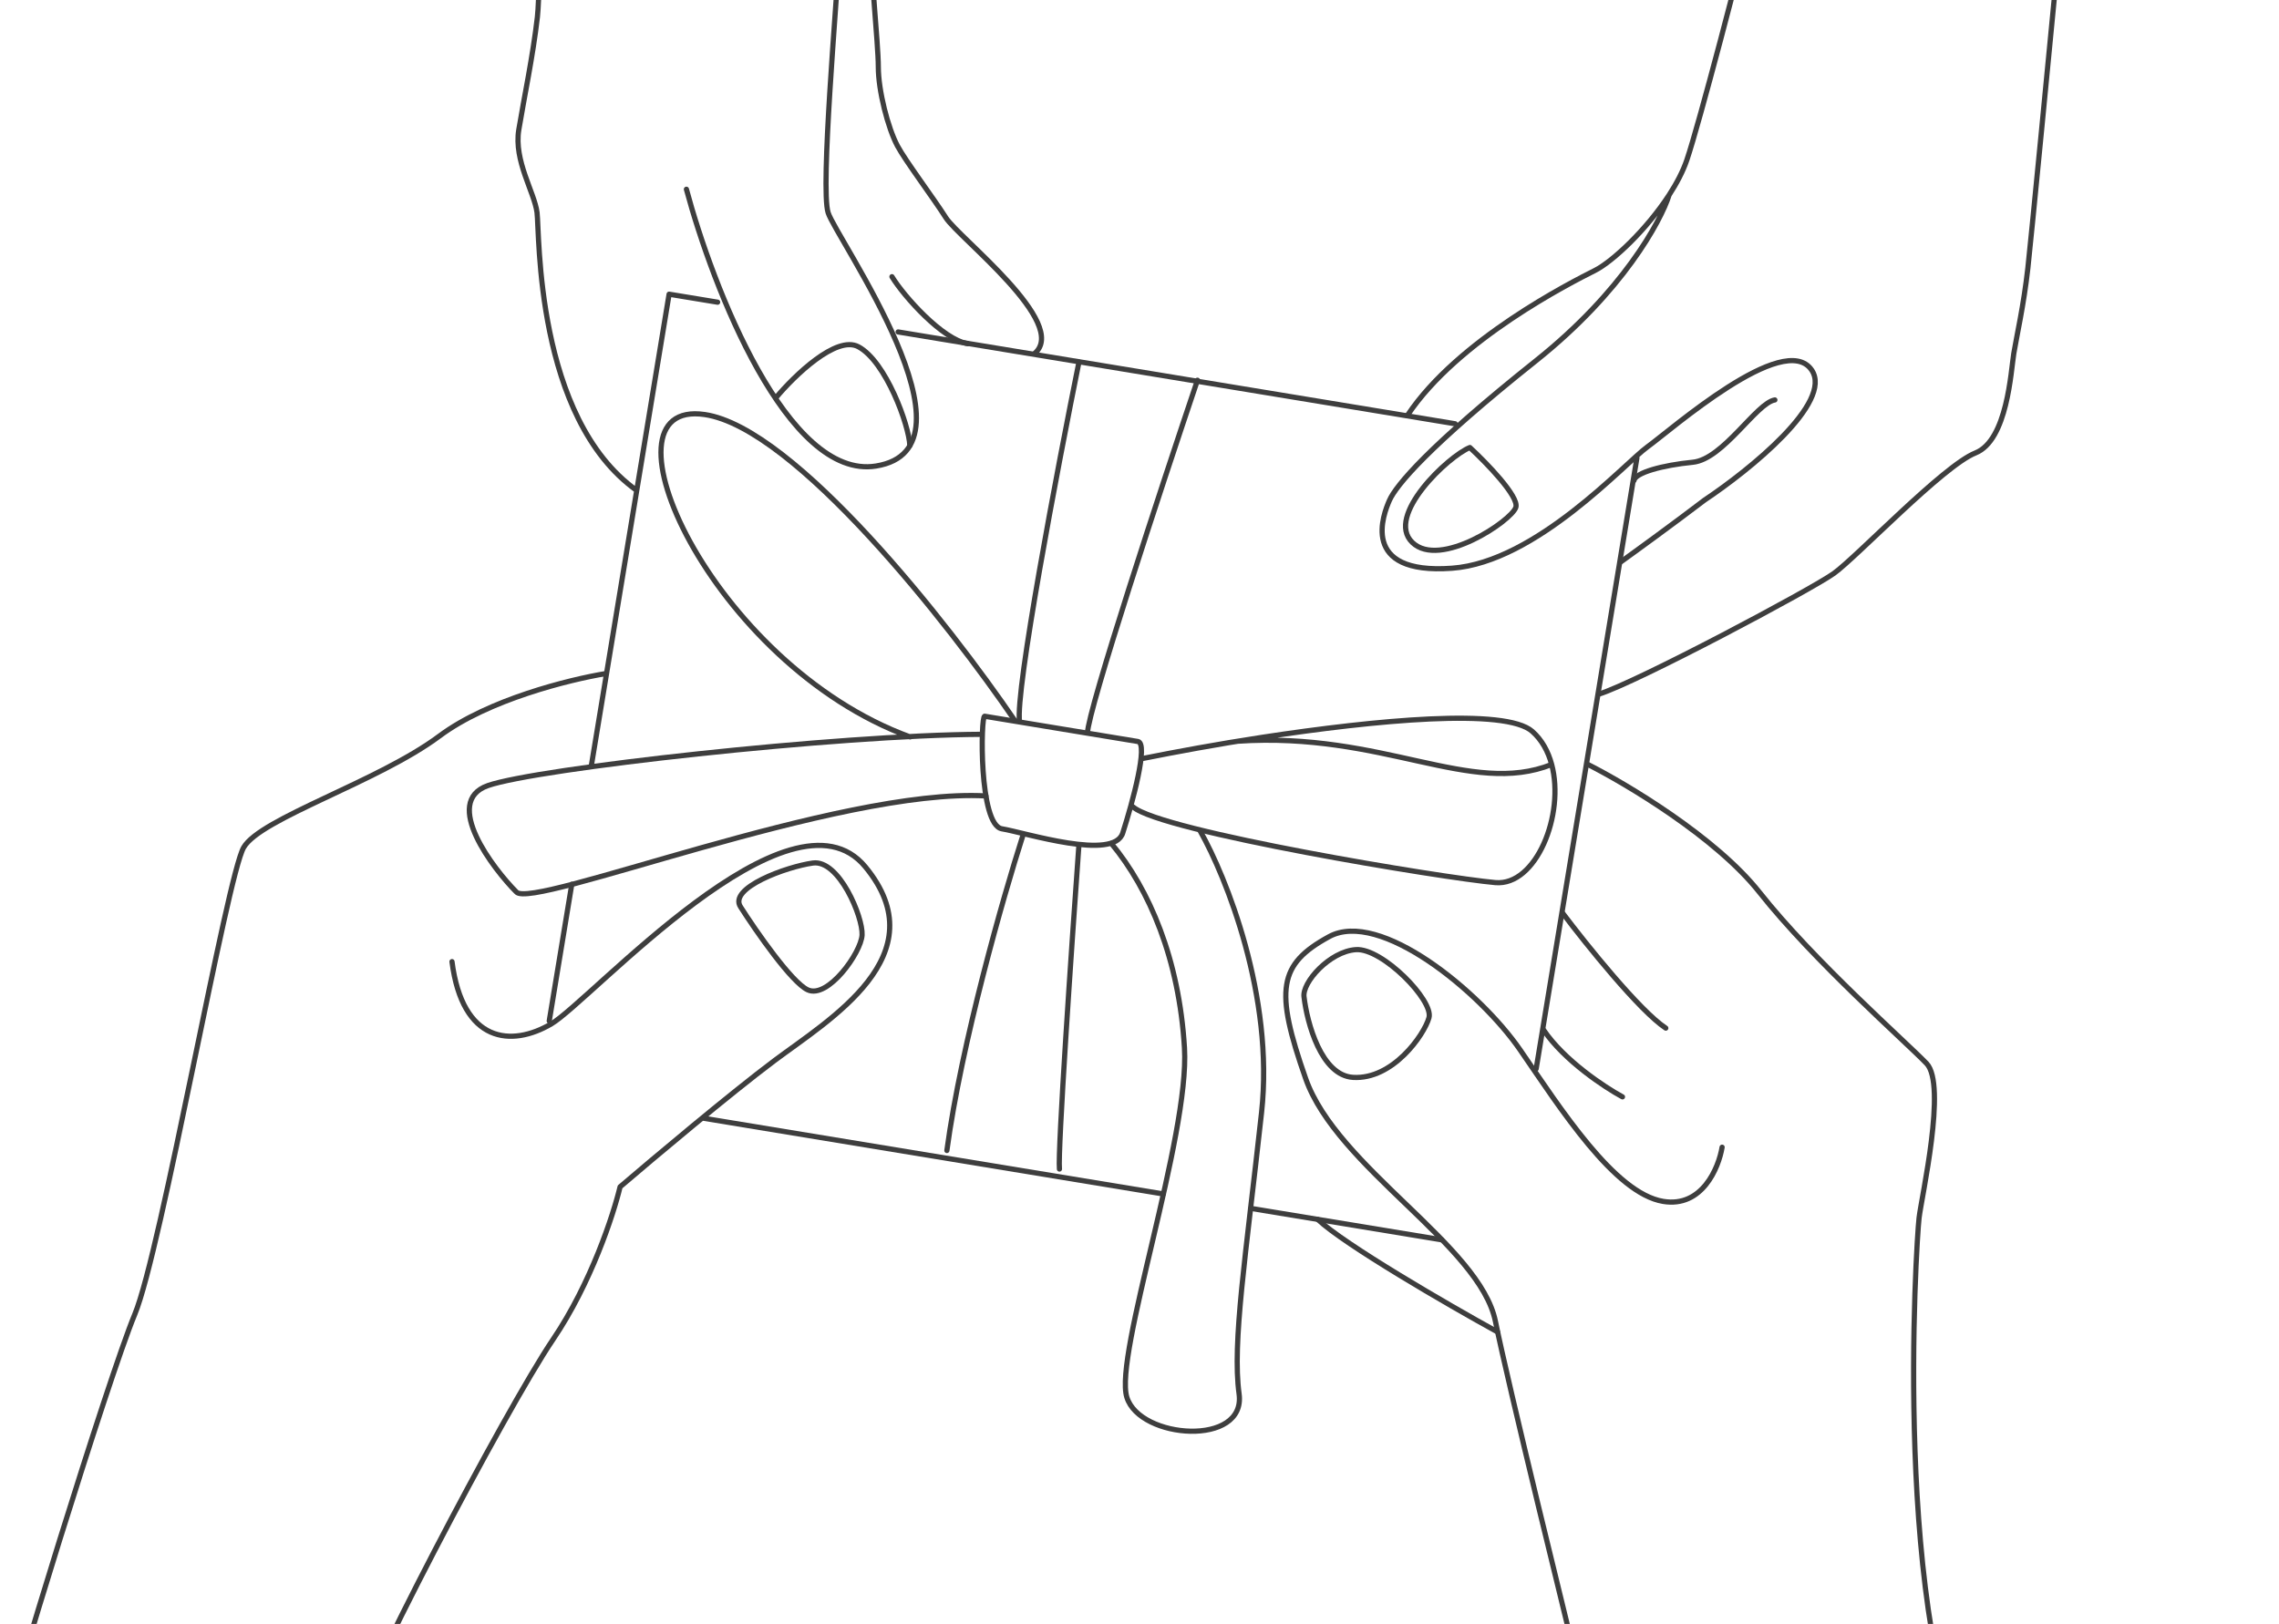 <svg width="1316" height="938" viewBox="0 0 1316 938" fill="none" xmlns="http://www.w3.org/2000/svg">
<path d="M466.412 571.753C457.108 567.453 436.698 538.043 427.656 523.876C420.368 512.874 454.25 500.607 469.39 498.494C484.53 496.38 498.365 529.772 497.808 540.052C497.251 550.332 478.042 577.127 466.412 571.753Z" stroke="#3E3E3E" stroke-width="3" stroke-linecap="round" stroke-linejoin="round"/>
<path d="M448.192 229.568C458.709 216.995 482.922 193.533 495.63 200.269C511.515 208.688 524.988 245.71 525.368 257.373M848.772 258.495C858.429 267.434 877.26 286.857 875.321 293.033C872.896 300.754 831.435 328.719 815.546 313.338C799.657 297.958 836.444 263.423 848.772 258.495Z" stroke="#3E3E3E" stroke-width="3" stroke-linecap="round" stroke-linejoin="round"/>
<path d="M414.392 174.551L386.373 169.931L367.682 283.295M317.158 589.714L330.175 510.769M518.621 191.736L840.273 244.771M945.223 264.565L887.058 617.332M832.542 716.134L722.348 697.981M406.692 645.982L671.755 689.647M396.367 109.321C411.578 166.016 454.77 277.363 505.851 269.183C569.702 258.958 482.684 137.388 478.181 122.81C473.677 108.233 483.228 1.432 484.678 -28.305C486.127 -58.042 464.339 -142.339 458.334 -161.776M312.474 -170.838C312.615 -118.164 312.38 -8.291 310.316 9.816C307.735 32.449 302.543 56.957 299.582 74.916C296.621 92.874 308.6 110.99 310.111 122.769C311.623 134.547 308.981 241.334 367.682 283.295M367.682 283.295L341.385 442.784" stroke="#3E3E3E" stroke-width="3" stroke-linecap="round" stroke-linejoin="round"/>
<path d="M517.451 -152.805C506.065 -112.006 504.443 -36.268 503.407 -29.984C502.112 -22.129 507.179 24.975 507.179 38.643C507.179 52.338 512.686 73.854 518.226 84.264C522.795 92.849 538.828 114.171 546.202 125.76C553.575 137.349 617.764 186.723 597.486 204.126M515.054 159.813C522.051 171.341 544.375 196.145 558.837 198.53" stroke="#3E3E3E" stroke-width="3" stroke-linecap="round" stroke-linejoin="round"/>
<path d="M1015.67 -62.123C1004.78 -19.351 981.212 71.432 974.074 92.385C971.825 98.986 968.212 105.875 963.845 112.598M812.772 239.833C841.836 196.216 907.143 163.185 920.951 156.241C931.279 151.047 950.885 132.551 963.845 112.598M1189.38 -33.481C1184.05 22.118 1172.91 137.617 1170.99 154.821C1168.6 176.326 1164.52 194.095 1162.85 204.194C1161.19 214.293 1159.19 254.306 1140.72 261.633C1122.24 268.96 1072.09 321.779 1059.03 331.152C1045.98 340.526 945.032 394.191 923.194 400.964M916.534 441.36C939.209 452.782 990.846 483.58 1015.99 515.389C1047.43 555.15 1100.72 601.973 1112.5 614.29C1124.28 626.606 1109.59 691.265 1108.16 703.477C1106.52 717.42 1092.27 939.449 1141.9 1029.47M935.775 324.661C944.48 318.412 966.366 302.503 984.272 288.858C1010.14 271.608 1058.73 232.439 1046.16 213.769C1030.44 190.43 964.416 248.7 951.363 258.074C938.311 267.448 887.044 324.661 838.49 328.215C784.48 332.168 799.102 296.401 802.287 289.105C806.078 280.419 824.751 257.945 887.045 208.281C936.88 168.549 959.01 127.937 963.845 112.598M943.546 277.532C944.286 273.044 959.965 268.714 977.516 266.997C995.067 265.28 1014.25 232.712 1024.89 231.009" stroke="#3E3E3E" stroke-width="3" stroke-linecap="round" stroke-linejoin="round"/>
<path d="M902.432 527.532C916.008 545.533 946.909 583.998 961.905 593.852M919.595 997.468C903.875 934.133 870.659 798.636 863.554 763.325C854.672 719.187 772.023 674.419 753.953 622.999C735.884 571.579 738.291 556.982 767.468 541.033C796.646 525.083 854.587 572.697 877.865 606.523C901.144 640.348 932.315 689.315 960.407 693.947C982.881 697.652 992.449 674.625 994.423 662.648M936.891 633.555C926.646 628.021 903.189 612.543 891.324 594.901" stroke="#3E3E3E" stroke-width="3" stroke-linecap="round" stroke-linejoin="round"/>
<path d="M781.275 622.308C762.945 621.137 754.804 590.934 753.025 575.979C751.633 567.646 767.814 549.48 783.023 548.515C798.231 547.55 827.955 577.916 825.155 587.872C822.356 597.828 804.187 623.77 781.275 622.308Z" stroke="#3E3E3E" stroke-width="3" stroke-linecap="round" stroke-linejoin="round"/>
<path d="M864.699 769.3C835.883 753.476 776.28 718.832 760.969 704.396" stroke="#3E3E3E" stroke-width="3" stroke-linecap="round" stroke-linejoin="round"/>
<path d="M349.733 389.071C328.834 392.539 282.049 404.033 253.71 425.175C218.286 451.601 150.378 472.672 140.698 489.514C131.017 506.357 93.075 722.516 77.824 759.183C62.574 795.85 2.763 989.427 2.034 1000.83M261 555.446C267.042 602.539 295.416 604.912 318.349 591.408C341.282 577.903 456.56 448.375 499.703 500.702C541.906 551.888 478.679 589.033 447.171 612.648C421.964 631.54 377.262 669.113 358.062 685.539C354.29 701.435 341.272 741.313 319.37 773.657C291.993 814.086 203.577 982.416 199.693 1005.98M623.045 209.117C610.507 271.2 586.167 399.092 588.732 417.031M691.468 219.623C670.469 281.848 628.364 409.737 627.937 423.496M648.367 481.027C653.878 463.882 663.334 429.332 657.061 428.298C649.22 427.005 570.809 414.076 568.569 413.707C566.329 413.337 565.116 476.52 578.558 478.736C591.999 480.953 643.484 497.508 648.367 481.027Z" stroke="#3E3E3E" stroke-width="3" stroke-linecap="round" stroke-linejoin="round"/>
<path d="M622.987 488.538C618.804 546.488 610.705 664.961 611.77 675.255M590.488 483.179C579.413 517.764 555.166 602.453 546.771 664.538M659.778 438.131C678.702 434.355 702.621 429.885 728.861 425.884C794.498 415.876 869.327 408.753 884.827 422.48C890.385 427.402 894.01 434.082 896.006 441.57M654.311 466.107C670.396 480.257 834.016 507.235 863.523 509.801C886.983 511.841 903.75 470.621 896.006 441.57M896.006 441.57C849.232 460.226 798.669 422.48 714.632 428.133" stroke="#3E3E3E" stroke-width="3" stroke-linecap="round" stroke-linejoin="round"/>
<path d="M586.157 416.407C548.147 360.618 459.087 247.122 406.927 239.443C341.727 229.844 410.424 383.648 525.547 425.663M566.708 424.15C482.973 424.547 309.925 443.919 281.777 453.746C254.89 463.133 285.284 502.31 298.131 515.177C306.74 525.81 484.403 454.955 569.281 459.737M693.095 480.106C707.957 506.357 735.842 575.601 728.485 642.566C719.289 726.272 711.486 775.557 715.501 805.112C719.663 835.741 658.207 831.367 650.695 807.095C643.182 782.823 687.045 656.463 683.97 605.283C680.894 554.103 663.826 513.852 641.741 487.177" stroke="#3E3E3E" stroke-width="3" stroke-linecap="round" stroke-linejoin="round"/>
</svg>
